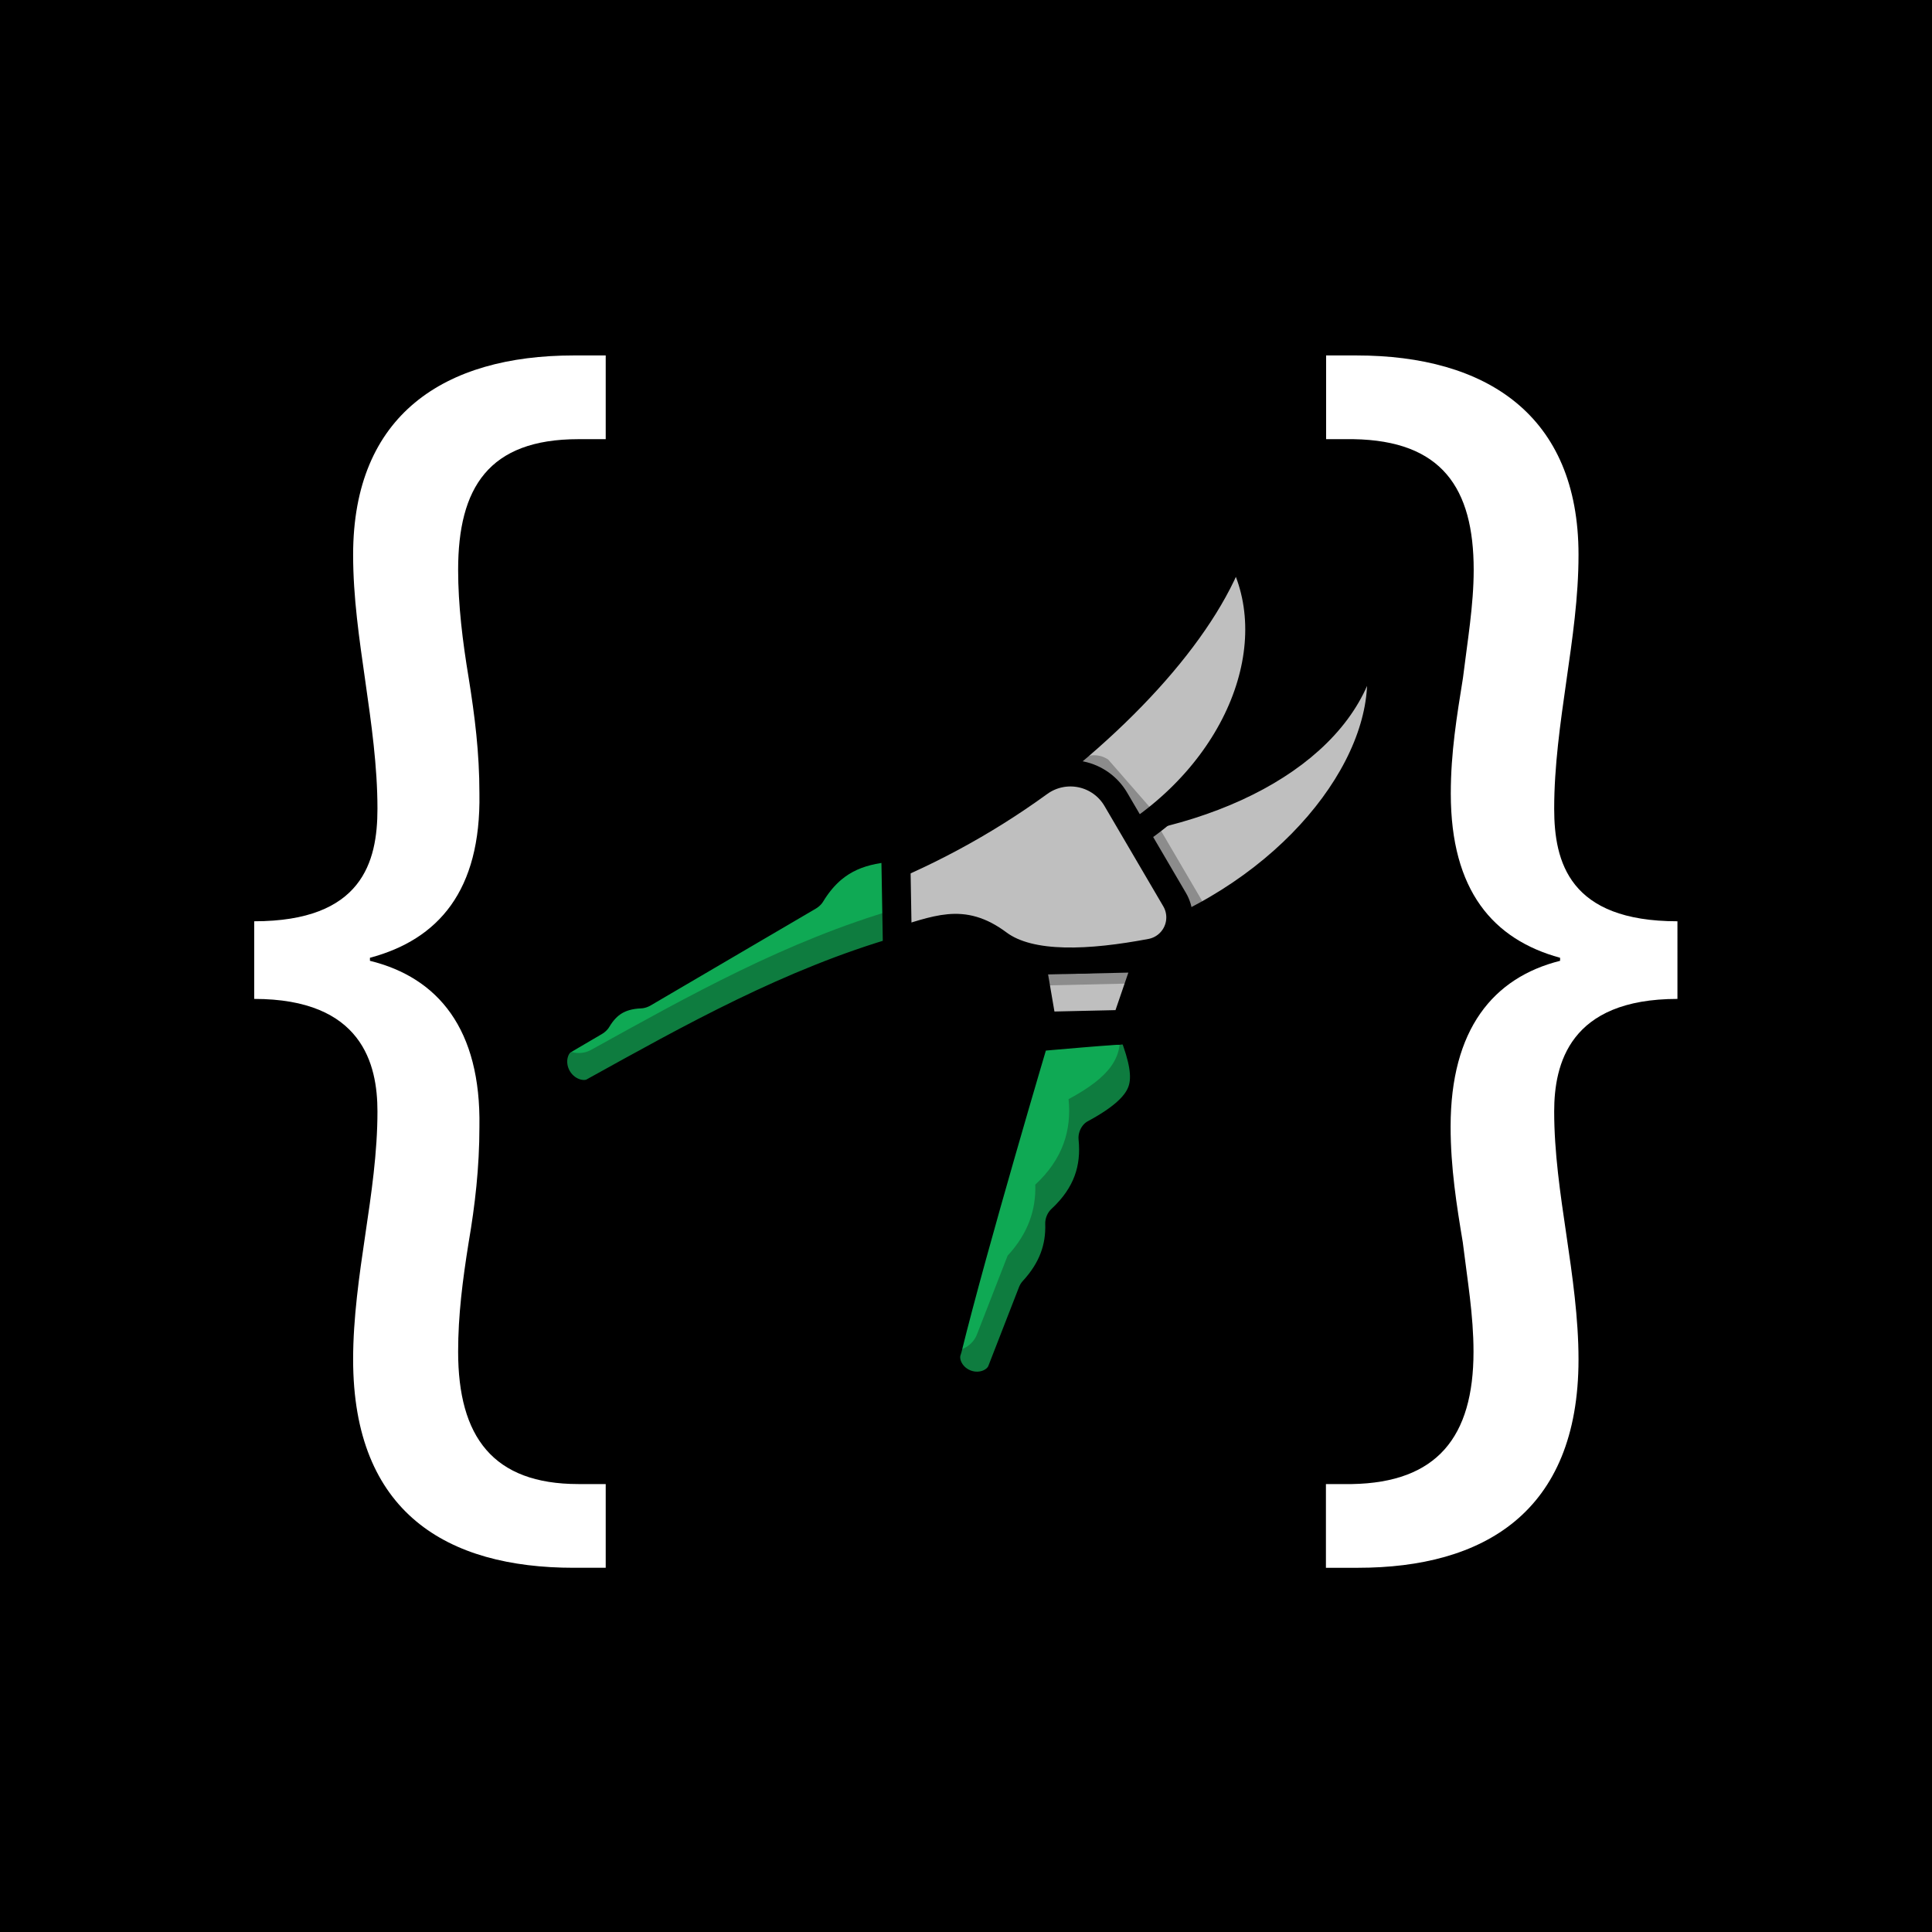 <?xml version="1.0" encoding="UTF-8" standalone="no"?>
<svg
   xmlns:dc="http://purl.org/dc/elements/1.1/"
   xmlns:cc="http://creativecommons.org/ns#"
   xmlns:rdf="http://www.w3.org/1999/02/22-rdf-syntax-ns#"
   xmlns:svg="http://www.w3.org/2000/svg"
   xmlns="http://www.w3.org/2000/svg"
   xmlns:sodipodi="http://sodipodi.sourceforge.net/DTD/sodipodi-0.dtd"
   xmlns:inkscape="http://www.inkscape.org/namespaces/inkscape"
   inkscape:version="1.0 (4035a4f, 2020-05-01)"
   inkscape:export-ydpi="42.044445"
   inkscape:export-xdpi="42.044445"
   inkscape:export-filename="/Users/cj/dev/coding.garden/coding.garden/other-logos/pruners.png"
   sodipodi:docname="pruners.svg"
   id="svg106"
   xml:space="preserve"
   style="enable-background:new 0 0 1080 1080;"
   viewBox="0 0 1080 1080"
   y="0px"
   x="0px"
   version="1.1"><defs
   id="defs110" /><sodipodi:namedview
   inkscape:current-layer="svg106"
   inkscape:window-maximized="0"
   inkscape:window-y="23"
   inkscape:window-x="0"
   inkscape:cy="540"
   inkscape:cx="531.91837"
   inkscape:zoom="0.68055556"
   showgrid="false"
   id="namedview108"
   inkscape:window-height="999"
   inkscape:window-width="1558"
   inkscape:pageshadow="2"
   inkscape:pageopacity="0"
   guidetolerance="10"
   gridtolerance="10"
   objecttolerance="10"
   borderopacity="1"
   bordercolor="#666666"
   pagecolor="#ffffff" />
<style
   id="style10"
   type="text/css">
	.st0{display:none;}
	.st1{display:inline;fill:#516D51;}
	.st2{fill:#56BC58;}
	.st3{display:inline;}
	.st4{fill:#FFFFFF;}
</style>
<g
   id="Layer_9">
	<rect
   id="rect12"
   height="1080"
   width="1080" />
</g>
<g
   id="Layer_10">
</g>
<g
   class="st0"
   id="Layer_11">
	<circle
   id="circle16"
   r="540"
   cy="540"
   cx="540"
   class="st1" />
</g>

<g
   class="st0"
   id="Layer_3">
	<g
   id="g96"
   class="st3">
		<path
   id="path48"
   d="M308.1,525.4c-21.9,0-34-11.4-34-32.2v-61.9c0-20.8,12.1-32.2,34-32.2h27.4v19.1h-29.1c-6.4,0-11.3,4.3-11.3,9.9v68.5    c0,5.6,4.8,9.9,11.3,9.9h29.1v19.1H308.1z" />
		<path
   id="path50"
   d="M308.1,522.4c-19.8,0-31-9.6-31-29.2v-61.9c0-19.6,11.2-29.2,31-29.2h24.4v13.1h-26.1c-8.6,0-14.3,6-14.3,12.9v68.5    c0,6.9,5.7,12.9,14.3,12.9h26.1v13.1H308.1z" />
		<path
   id="path52"
   d="M394.2,525.4c-21.9,0-34-11.4-34-32.2v-61.9c0-20.8,12.1-32.2,34-32.2h6.9c21.9,0,34,11.4,34,32.2v61.9    c0,20.8-12.1,32.2-34,32.2H394.2z M392.5,418.1c-6.4,0-11.3,4.3-11.3,9.9v68.5c0,5.6,4.8,9.9,11.3,9.9h10.3    c6.4,0,11.3-4.3,11.3-9.9V428c0-5.6-4.8-9.9-11.3-9.9H392.5z" />
		<path
   id="path54"
   d="M401.1,522.4h-6.9c-19.8,0-31-9.6-31-29.2v-61.9c0-19.6,11.2-29.2,31-29.2h6.9c19.8,0,31,9.6,31,29.2v61.9    C432.1,512.8,420.9,522.4,401.1,522.4z M417.1,428c0-6.9-5.7-12.9-14.3-12.9h-10.3c-8.6,0-14.3,6-14.3,12.9v68.5    c0,6.9,5.7,12.9,14.3,12.9h10.3c8.6,0,14.3-6,14.3-12.9V428z" />
		<path
   id="path56"
   d="M455.2,525.4V399h36.4c23.1,0,34.3,9.8,34.3,29.8v66.4c0,21.2-9.6,30.2-32.2,30.2H455.2z M495.2,506.5    c7.2,0,9.7-2.5,9.7-9.6v-69.7c0-5.8-3.7-9.4-9.6-9.4h-19.2v88.6H495.2z" />
		<path
   id="path58"
   d="M493.7,522.4h-35.4V402h33.4c19.8,0,31.3,7.1,31.3,26.8v66.4C522.9,515,514.3,522.4,493.7,522.4z M507.9,427.3    c0-7.6-5.2-12.4-12.6-12.4h-22.2v94.6h22c8.8,0,12.7-3.8,12.7-12.6V427.3z" />
		<polygon
   id="polygon60"
   points="557.4,525.4 557.4,506.8 572.9,506.8 572.9,417.6 557.4,417.6 557.4,399 609.3,399 609.3,417.6 593.8,417.6     593.8,506.8 609.3,506.8 609.3,525.4   " />
		<path
   id="path62"
   d="M560.4,522.4v-12.6h15.5v-95.3h-15.5V402h45.9v12.6h-15.5v95.3h15.5v12.6H560.4z" />
		<polygon
   id="polygon64"
   points="682.1,525.4 660.4,439 660.4,525.4 640.5,525.4 640.5,399 670.2,399 692.1,485.5 692.1,399 712,399 712,525.4       " />
		<path
   id="path66"
   d="M684.4,522.4l-27-107.7v107.7h-13.9V402h24.4l27.2,107.7V402H709v120.4H684.4z" />
		<path
   id="path68"
   d="M769.9,525.4c-21.9,0-34-11.4-34-32.2v-61.9c0-20.8,12.1-32.2,34-32.2h27.3v19.1h-29c-6.4,0-11.3,4.3-11.3,9.9v68.5    c0,5.6,4.8,9.9,11.3,9.9H782V475h-15v-18.9h35.2v69.3H769.9z" />
		<path
   id="path70"
   d="M769.9,522.4c-19.8,0-31-9.6-31-29.2v-61.9c0-19.6,11.2-29.2,31-29.2h24.3v13.1h-26c-8.6,0-14.3,6-14.3,12.9v68.5    c0,6.9,5.7,12.9,14.3,12.9H785V472h-15v-12.9h29.2v63.3H769.9z" />
		<path
   id="path72"
   d="M305.5,731.8c-21.9,0-34-11.4-34-32.2v-61.9c0-20.8,12.1-32.2,34-32.2h27.3v19.1h-29c-6.4,0-11.3,4.3-11.3,9.9v68.5    c0,5.6,4.8,9.9,11.3,9.9h13.9v-31.3h-15v-18.9h35.2v69.3H305.5z" />
		<path
   id="path74"
   d="M305.5,728.8c-19.8,0-31-9.6-31-29.2v-61.9c0-19.6,11.2-29.2,31-29.2h24.3v13.1h-26c-8.6,0-14.3,6-14.3,12.9v68.5    c0,6.9,5.7,12.9,14.3,12.9h16.9v-37.3h-15v-12.9h29.2v63.3H305.5z" />
		<path
   id="path76"
   d="M418.6,731.8l-6.5-30.4h-28.7l-6.7,30.4h-21.5l30.5-126.4h24.5l30,126.4H418.6z M408.1,682.5l-10.4-48.3l-10.2,48.3H408.1    z" />
		<path
   id="path78"
   d="M421.1,728.8l-6.5-30.4H381l-6.7,30.4H359L388,608.4h19.8l28.6,120.4H421.1z M397.7,619.8l-13.9,65.7h28L397.7,619.8z" />
		<path
   id="path80"
   d="M508.2,731.8L486,681.9h-11.9v49.9h-21V605.4h35.3c21.6,0,32.6,10,32.6,29.8v16.5c0,13-4.9,21.7-14.4,25.9l24.5,54.1    H508.2z M490.6,663c7.1,0,9.6-2.4,9.6-9.6v-19.8c0-6.9-2.5-9.4-9.6-9.4h-16.4V663H490.6z" />
		<path
   id="path82"
   d="M510.2,728.8L488,678.9h-16.9v49.9h-15V608.4h32.3c18.9,0,29.6,7.9,29.6,26.8v16.5c0,13.6-5.7,21.2-15.5,24.3l23.9,52.8    H510.2z M503.1,633.7c0-8.8-4-12.4-12.6-12.4h-19.4V666h19.4c8.8,0,12.6-3.8,12.6-12.6V633.7z" />
		<path
   id="path84"
   d="M548.1,731.8V605.4h36.4c23.1,0,34.3,9.8,34.3,29.8v66.4c0,21.2-9.6,30.2-32.2,30.2H548.1z M588.1,712.9    c7.2,0,9.7-2.5,9.7-9.6v-69.7c0-5.8-3.7-9.4-9.6-9.4h-19.2v88.6H588.1z" />
		<path
   id="path86"
   d="M586.5,728.8h-35.4V608.4h33.4c19.8,0,31.3,7.1,31.3,26.8v66.4C615.8,721.4,607.2,728.8,586.5,728.8z M600.8,633.7    c0-7.6-5.2-12.4-12.6-12.4h-22.2v94.6h22c8.8,0,12.7-3.8,12.7-12.6V633.7z" />
		<polygon
   id="polygon88"
   points="644.6,731.8 644.6,605.4 708,605.4 708,624 665.6,624 665.6,657.3 703.7,657.3 703.7,675.9 665.6,675.9     665.6,713.2 708,713.2 708,731.8   " />
		<path
   id="path90"
   d="M647.6,728.8V608.4H705V621h-42.5v39.4h38.2v12.6h-38.2v43.3H705v12.6H647.6z" />
		<polygon
   id="polygon92"
   points="774.9,731.8 753.3,645.4 753.3,731.8 733.3,731.8 733.3,605.4 763.1,605.4 784.9,691.9 784.9,605.4 804.9,605.4     804.9,731.8   " />
		<path
   id="path94"
   d="M777.3,728.8l-27-107.7v107.7h-13.9V608.4h24.4l27.2,107.7V608.4h13.9v120.4H777.3z" />
	</g>
</g>
<g
   id="Layer_1">
	<g
   id="g103">
		<path
   id="path99"
   d="M142.1,515c60.4,0,68.9-33.2,68.9-62.9c0-23.8-3.4-47.6-6.8-71.4c-3.4-23.8-6.8-46.8-6.8-70.6    c0-78.2,51-111.4,123.3-111.4h17.9v46.8h-15.3c-50.2,0-67.2,27.2-67.2,73.1c0,19.6,2.5,40,5.9,60.4c3.4,21.2,6,41.7,6,64.6    c0.9,54.4-23,81.6-61.2,91.8v1.7c38.2,9.4,62.1,38.3,61.2,92.7c0,22.9-2.5,44.2-6,64.6c-3.4,21.2-5.9,40.8-5.9,61.2    c0,47.6,19.5,74,67.2,74h15.3v46.8h-17.9c-70.6,0-123.3-30.6-123.3-116.5c0-23,3.4-46.8,6.8-69.7s6.8-45.9,6.8-68.9    c0-26.4-8.5-62.9-68.9-62.9V515z"
   class="st4" />
		<path
   id="path101"
   d="M937.7,558.4c-60.4,0-68.9,36.5-68.9,62.9c0,22.9,3.4,45.9,6.8,68.9c3.4,23,6.8,46.8,6.8,69.7    c0,85.9-53.6,116.5-123.3,116.5h-17.9v-46.8h14.5c47.6-0.8,68-26.3,68-74c0-20.4-3.4-40-6-61.2c-3.4-20.4-6.8-41.7-6.8-64.6    c0-54.4,23.8-83.3,61.2-92.7v-1.7C834.8,525.2,811,498,811,443.6c0-22.9,3.4-43.4,6.8-64.6c2.5-20.4,6-40.8,6-60.4    c0-45.9-17.9-72.3-67.2-73.1h-15.3v-46.8h17c72.3,0,124.1,33.1,124.1,111.4c0,23.8-3.4,46.8-6.8,70.6c-3.4,23.8-6.8,47.6-6.8,71.4    c0,29.8,8.5,62.9,68.9,62.9V558.4z"
   class="st4" />
	</g>
</g>
<g
   transform="matrix(1.961,0,0,1.961,296.806,293.483)"
   id="g311"
   style="clip-rule:evenodd;fill-rule:evenodd;stroke-linecap:round;stroke-linejoin:round;stroke-miterlimit:1.5"><g
     transform="matrix(0.857,0.334,-0.461,1.185,77.808,-51.357)"
     id="g218"><path
       d="m 171.473,116.454 c -0.295,-0.238 -25.955,8.992 -25.955,8.992 0,0 5.507,48.616 9.869,72.815 0,3.192 3.585,5.783 8,5.783 4.416,0 8,-2.591 8,-5.783 v -18.927 c 3.446,-6.354 3.04,-11.97 0,-17.082 5.075,-7.557 4.426,-14.325 0,-20.571 13.383,-11.363 10.734,-16.603 0.086,-25.227 z"
       style="fill:#0fa954"
       id="path216" /></g><path
     d="m 167.776,143.897 c 1.919,-0.122 3.154,-0.167 3.185,-0.086 5.142,13.77 4.994,20.861 -11.712,29.861 0.909,8.877 -1.657,17.112 -9.49,24.374 0.245,7.07 -1.999,13.86 -7.881,20.238 l -8.732,22.425 c -1.472,3.782 -5.738,5.657 -9.52,4.184 -3.782,-1.472 -5.657,-5.738 -4.185,-9.52 l 0.007,-0.026 c 3.242,0.377 6.459,-1.455 7.698,-4.638 l 8.732,-22.425 c 5.882,-6.378 8.126,-13.168 7.881,-20.238 7.833,-7.262 10.399,-15.497 9.49,-24.374 12.08,-6.508 15.502,-12.018 14.527,-19.775 z"
     style="fill:#0e7c3f"
     id="path220" /><g
     transform="matrix(0.857,0.334,-0.461,1.185,77.808,-51.357)"
     id="g224"><path
       d="m 171.473,116.454 c -0.295,-0.238 -25.955,8.992 -25.955,8.992 0,0 5.507,48.616 9.869,72.815 0,3.192 3.585,5.783 8,5.783 4.416,0 8,-2.591 8,-5.783 v -18.927 c 3.446,-6.354 3.04,-11.97 0,-17.082 5.075,-7.557 4.426,-14.325 0,-20.571 13.383,-11.363 10.734,-16.603 0.086,-25.227 z"
       style="fill:none;stroke:#000000;stroke-width:6.76px"
       id="path222" /></g><g
     transform="matrix(-0.707,0.016,-0.041,-1.78,242.447,272.151)"
     id="g228"><path
       d="M 133.637,84.857 H 90.939 l 10.675,-11.5 h 27.753 z"
       style="fill:#bfbfbf"
       id="path226" /></g><path
     d="m 171.947,130.674 -26.056,0.596 -1.362,-7.969 30.183,-0.69 z"
     style="fill:#8c8c8c"
     id="path230" /><g
     transform="matrix(-0.707,0.016,-0.041,-1.78,242.447,272.151)"
     id="g234"><path
       d="M 133.637,84.857 H 90.939 l 10.675,-11.5 h 27.753 z"
       style="fill:none;stroke:#000000;stroke-width:5.54px"
       id="path232" /></g><g
     transform="matrix(0.496,0.846,-0.846,0.496,173.165,-38.579)"
     id="g238"><path
       d="m 92.438,93.919 c 4.737,-6.887 8.93,-14.64 12.344,-23.091 16.485,-40.812 12.576,-78.546 -11.651,-93.14 -0.669,-0.403 -1.454,-0.558 -2.192,-0.798 27.975,0.565 50.573,36.08 50.573,79.743 0,13.464 -2.149,26.154 -5.943,37.286 z"
       style="fill:#bfbfbf"
       id="path236" /></g><g
     transform="translate(-3)"
     id="g242"><path
       d="m 179.757,82.311 15.75,26.858 -0.052,0.031 c -11.388,6.678 -23.186,11.154 -34.484,13.467 l -21.392,-36.48 c 8.174,0.59 16.811,0.292 25.652,-1.013 5.03,-0.742 9.883,-1.702 14.526,-2.863 z"
       style="fill:#8c8c8c"
       id="path240" /></g><g
     transform="matrix(0.496,0.846,-0.846,0.496,173.165,-38.579)"
     id="g246"><path
       d="m 92.438,93.919 c 4.737,-6.887 8.93,-14.64 12.344,-23.091 16.485,-40.812 12.576,-78.546 -11.651,-93.14 -0.669,-0.403 -1.454,-0.558 -2.192,-0.798 27.975,0.565 50.573,36.08 50.573,79.743 0,13.464 -2.149,26.154 -5.943,37.286 z"
       style="fill:none;stroke:#000000;stroke-width:7.65px"
       id="path244" /></g><g
     transform="matrix(0.496,0.846,-0.846,0.496,173.165,-38.579)"
     id="g250"><path
       d="M 84.383,93.919 C 80.806,51.682 68.933,16.581 52.999,-1.288 c 0.498,-0.017 0.999,-0.026 1.501,-0.026 31.183,0 56.5,32.755 56.5,73.099 0,7.714 -0.926,15.15 -2.641,22.134 z"
       style="fill:#bfbfbf"
       id="path248" /></g><g
     transform="translate(-2,1)"
     id="g254"><path
       d="m 135.584,79.374 c 20.264,-14.31 26.133,-16.636 30.959,-13.523 l 12.426,14.231 c -0.423,3.553 -0.516,4.407 -11.463,10.826 -6.524,3.826 -13.273,6.732 -20.031,8.745 z"
       style="fill:#8c8c8c"
       id="path252" /></g><g
     transform="matrix(0.496,0.846,-0.846,0.496,173.165,-38.579)"
     id="g258"><path
       d="M 84.383,93.919 C 80.806,51.682 68.933,16.581 52.999,-1.288 c 0.498,-0.017 0.999,-0.026 1.501,-0.026 31.183,0 56.5,32.755 56.5,73.099 0,7.714 -0.926,15.15 -2.641,22.134 z"
       style="fill:none;stroke:#000000;stroke-width:7.65px"
       id="path256" /></g><g
     transform="matrix(0.496,0.846,-0.846,0.496,173.165,-38.579)"
     id="g262"><path
       d="m 142.793,79.569 c 1.134,-3.125 0.674,-6.607 -1.234,-9.33 -1.908,-2.723 -5.024,-4.344 -8.348,-4.344 -9.905,-0.005 -23.236,-0.005 -33.814,-0.005 -4.328,0 -8.454,1.834 -11.354,5.046 -2.901,3.213 -4.305,7.504 -3.864,11.81 1.963,20.092 1.166,39.98 -2.18,59.673 H 102.4 c 3.329,-12.699 3.524,-20.84 15.828,-26.036 10.673,-4.507 18.623,-20.24 24.565,-36.814 z"
       style="fill:#bfbfbf;stroke:#000000;stroke-width:7.65px"
       id="path260" /></g><g
     transform="matrix(0.32,0.546,-0.846,0.496,188.523,-12.39)"
     id="g266"><path
       d="M 113.826,142.419 75.637,128.544 c -6.535,8.722 -8.974,17.972 0,28.695 v 55.534 c -4.85,5.859 -4.45,11.342 0,16.534 v 10.487 c 0,4.139 5.209,7.5 11.625,7.5 6.416,0 11.625,-3.361 11.625,-7.5 1.237,-32.458 2.159,-64.917 14.939,-97.375 z"
       style="fill:#0fa954"
       id="path264" /></g><path
     d="m 104.3,109.416 0.191,10.944 c -31.542,9.126 -59.29,24.722 -87.138,40.146 -3.501,2.053 -8.01,0.878 -10.063,-2.623 -1.806,-3.079 -1.115,-6.938 1.46,-9.22 2.317,2.057 5.786,2.495 8.603,0.843 27.793,-15.394 55.485,-30.958 86.947,-40.09 z"
     style="fill:#0e7c3f"
     id="path268" /><g
     transform="matrix(0.32,0.546,-0.846,0.496,188.523,-12.39)"
     id="g272"><path
       d="M 113.826,142.419 75.637,128.544 c -6.535,8.722 -8.974,17.972 0,28.695 v 55.534 c -4.85,5.859 -4.45,11.342 0,16.534 v 10.487 c 0,4.139 5.209,7.5 11.625,7.5 6.416,0 11.625,-3.361 11.625,-7.5 1.237,-32.458 2.159,-64.917 14.939,-97.375 z"
       style="fill:none;stroke:#000000;stroke-width:9.09px"
       id="path270" /></g></g></svg>
